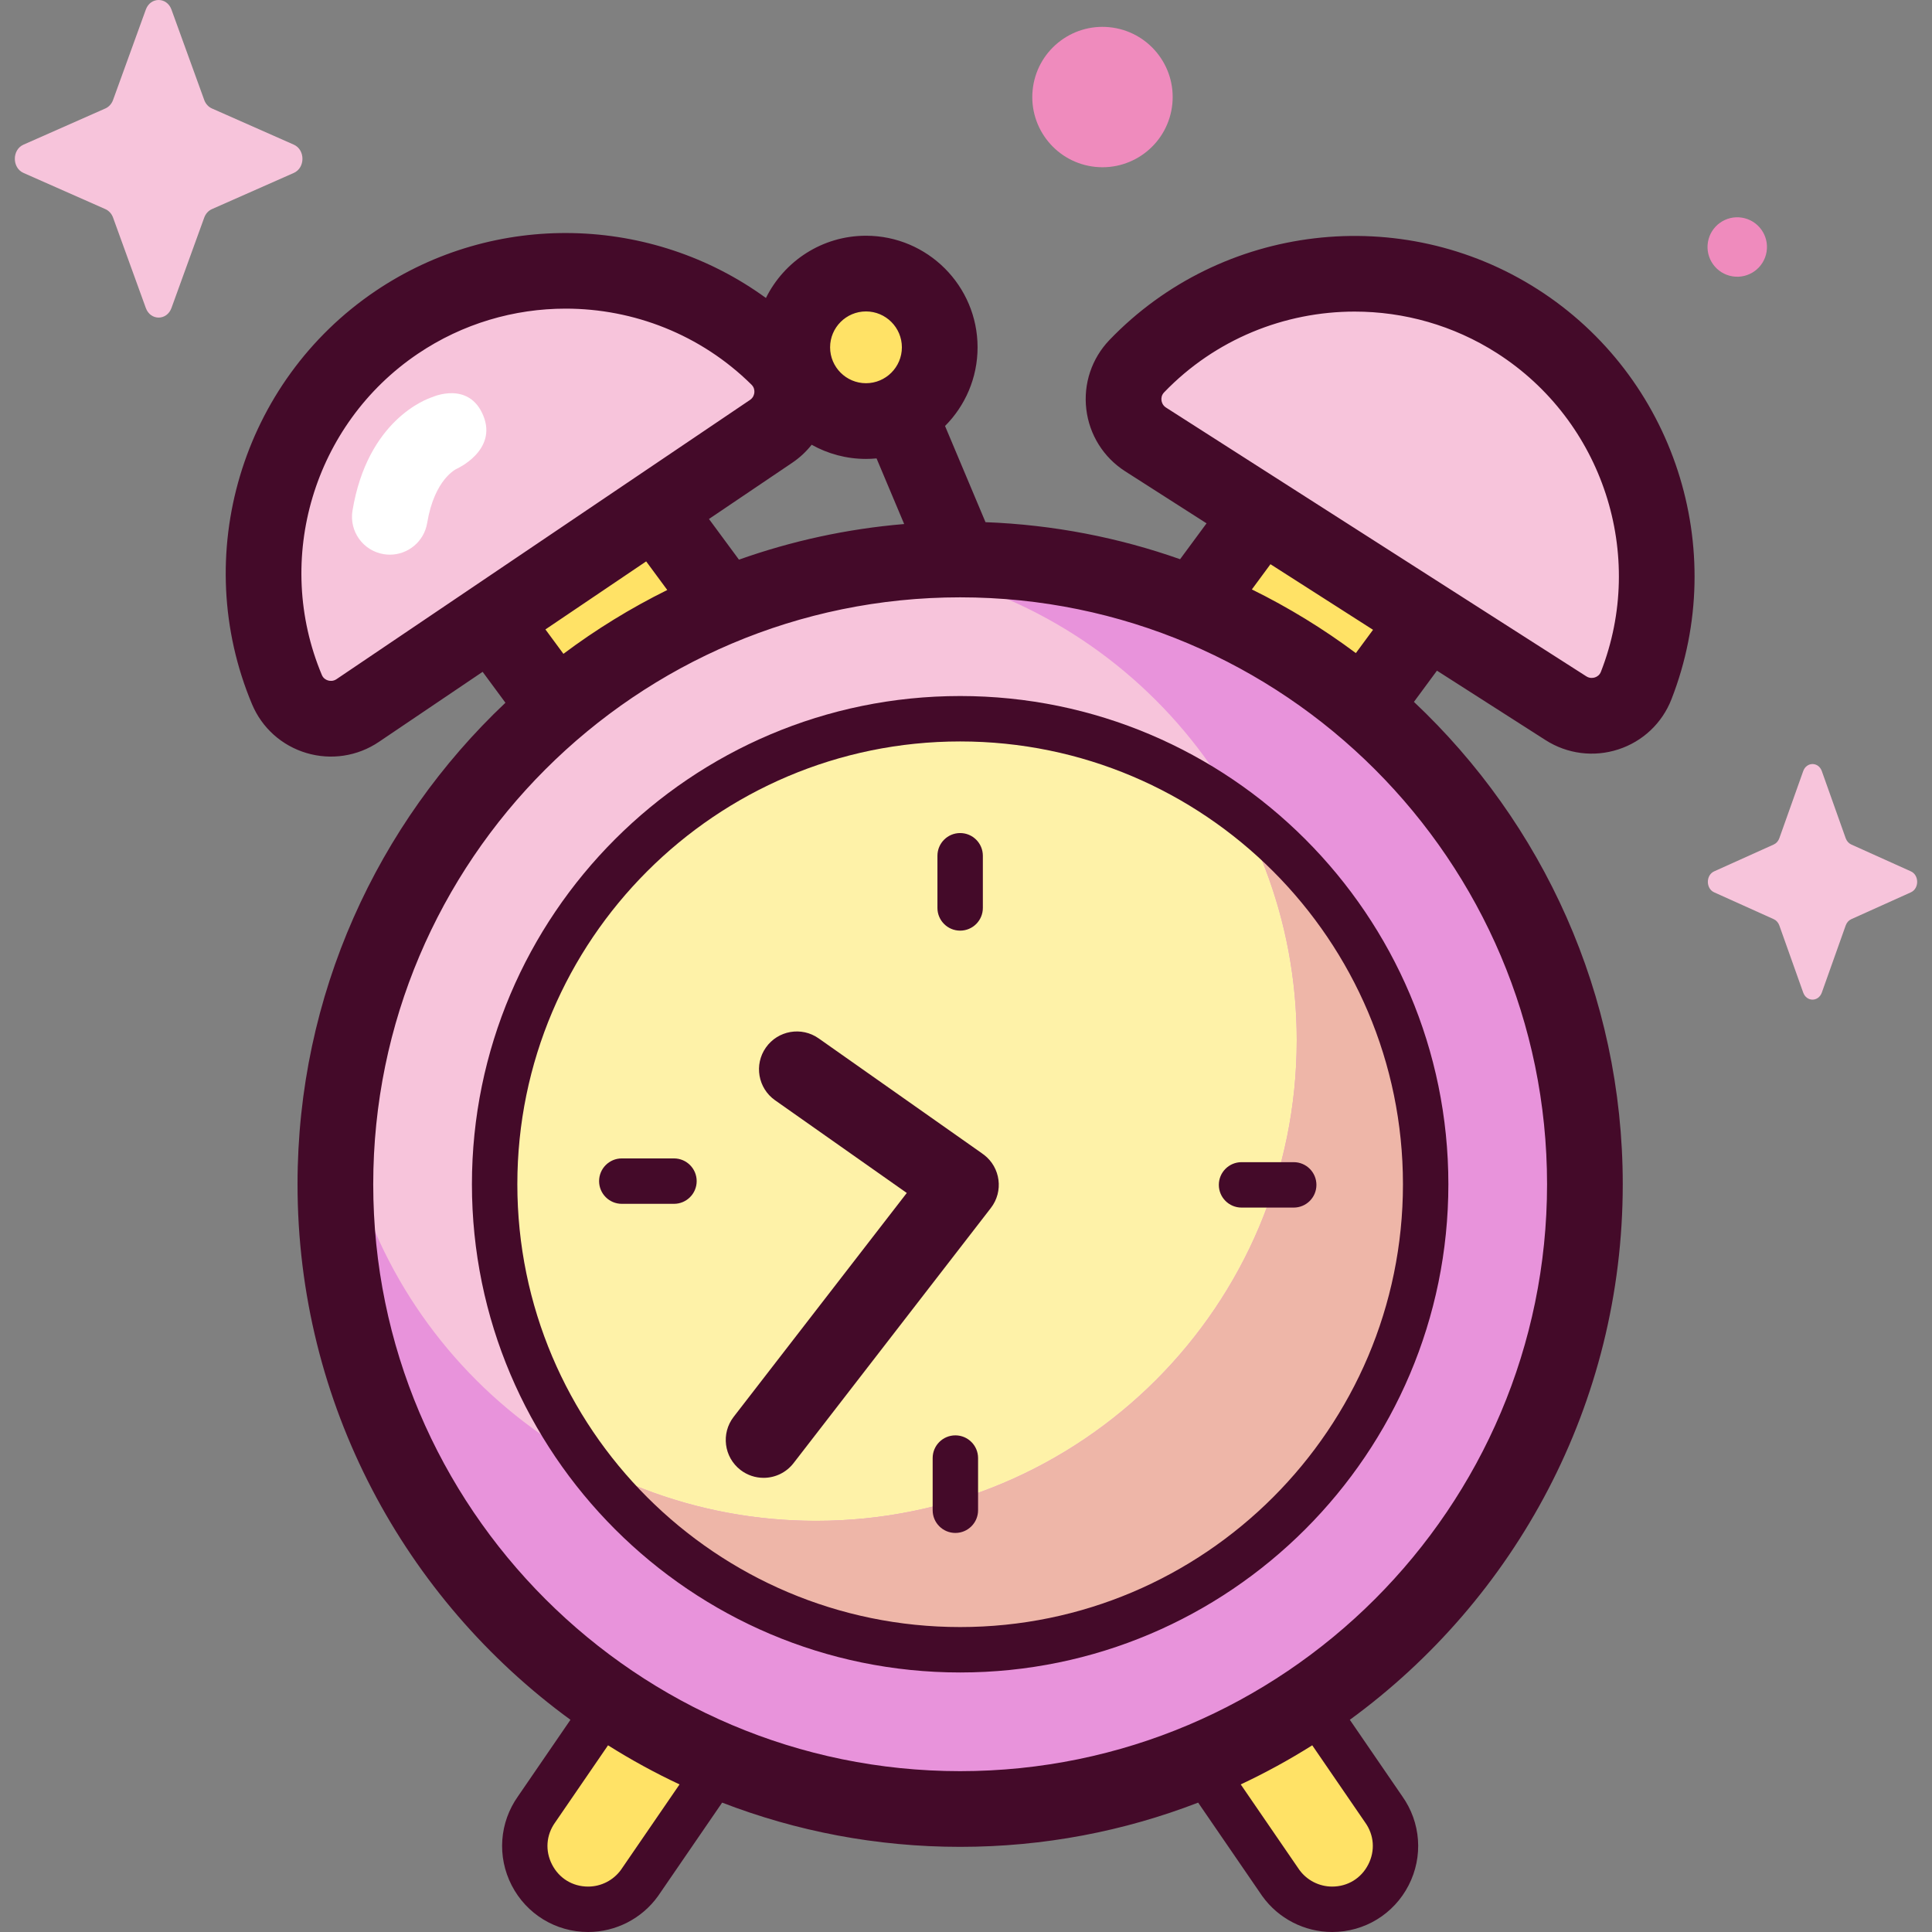 <svg id="Capa_1" enable-background="new 0 0 512 512" height="512" viewBox="0 0 512 512" width="512" xmlns="http://www.w3.org/2000/svg"><rect x="0" y="0" width="512" height="512" fill="#808080" stroke="none"/><g><g><path d="m131.184 122.79h52.253v68.419h-52.253z" fill="#ffe266" transform="matrix(.805 -.594 .594 .805 -62.483 124.039)"/><path d="m325.046 122.79h52.253v68.419h-52.253z" fill="#ffe266" transform="matrix(-.805 -.594 .594 -.805 540.576 491.81)"/><path d="m204.368 114.302c6.611-4.464 7.517-13.875 1.846-19.485-26.601-26.315-68.91-31.113-101.103-9.372-32.202 21.746-43.555 62.8-29.066 97.311 3.083 7.344 12.154 9.996 18.755 5.538z" fill="#f7c4db"/><path d="m303.606 116.461c-6.72-4.298-7.862-13.683-2.334-19.433 25.934-26.973 68.11-32.828 100.837-11.9 32.736 20.933 45.113 61.69 31.492 96.553-2.898 7.419-11.9 10.297-18.61 6.006z" fill="#f7c4db"/><g fill="#ffe266"><ellipse cx="229.496" cy="92.044" rx="19.542" ry="19.542" transform="matrix(.228 -.974 .974 .228 87.583 294.532)"/><path d="m155.86 505.982c-13.644 0-21.574-15.429-13.632-26.523l19.685-28.709c3.416-4.982 10.235-6.229 15.193-2.779l9.655 6.718c4.911 3.417 6.143 10.157 2.759 15.091l-20.027 29.197c-3.149 4.396-8.225 7.005-13.633 7.005z"/><path d="m353.037 505.982c13.644 0 21.574-15.429 13.632-26.523l-19.685-28.709c-3.416-4.982-10.235-6.229-15.193-2.779l-9.655 6.718c-4.911 3.417-6.143 10.157-2.759 15.091l20.027 29.197c3.149 4.396 8.225 7.005 13.633 7.005z"/></g><circle cx="254.449" cy="313.838" fill="#f7c4db" r="165.568"/><circle cx="254.449" cy="313.838" fill="#fef2a8" r="123.366"/><path d="m202.364 381.611 52.292-67.624" fill="#fef2a8"/><path d="m211.173 283.378 43.276 30.46" fill="#fef2a8"/><path d="m254.449 148.27c-6.894 0-13.688.429-20.361 1.247 61.913 8.67 109.562 61.835 109.562 126.138 0 70.353-57.032 127.385-127.385 127.385-64.303 0-117.468-47.648-126.138-109.562-.818 6.673-1.247 13.466-1.247 20.361 0 91.441 74.127 165.568 165.568 165.568s165.568-74.128 165.568-165.568c.001-91.442-74.127-165.569-165.567-165.569z" fill="#e893db"/><path d="m328.316 215.023c9.778 18.029 15.334 38.68 15.334 60.632 0 70.353-57.032 127.385-127.385 127.385-21.952 0-42.603-5.556-60.632-15.334 22.5 30.05 58.386 49.499 98.815 49.499 68.133 0 123.366-55.233 123.366-123.366.001-40.43-19.447-76.316-49.498-98.816z" fill="#eeb6a8"/></g><g><g fill="#440a29"><path d="m407.513 76.677c-36.094-23.08-83.816-17.445-113.471 13.399-4.717 4.907-6.962 11.602-6.16 18.37.805 6.785 4.567 12.786 10.32 16.465l21.547 13.779-7.013 9.507c-16.236-5.73-33.558-9.135-51.567-9.816l-10.723-25.488c5.325-5.35 8.621-12.721 8.621-20.849 0-16.306-13.266-29.572-29.572-29.572-11.613 0-21.679 6.731-26.514 16.495-30.194-21.977-71.76-23.257-103.484-1.835-35.518 23.985-49.27 70.04-32.701 109.506 2.629 6.262 7.878 10.969 14.4 12.913 6.502 1.945 13.543.894 19.217-2.944l27.49-18.564 6.043 8.192c-33.904 32.035-55.096 77.389-55.096 127.603 0 58.255 28.522 109.965 72.327 141.926l-13.88 20.244c-4.958 6.968-5.611 16.013-1.699 23.623 3.92 7.629 11.684 12.369 20.262 12.369 7.332 0 14.258-3.559 18.526-9.521.023-.033.047-.066.069-.099l16.92-24.667c19.586 7.564 40.852 11.724 63.074 11.724s43.488-4.159 63.074-11.723l16.92 24.667c.023.033.046.066.069.098 4.267 5.962 11.193 9.522 18.525 9.522 8.578 0 16.342-4.74 20.263-12.368 3.911-7.61 3.259-16.655-1.7-23.623l-13.88-20.243c43.805-31.962 72.327-83.672 72.327-141.927 0-50.335-21.295-95.784-55.341-127.832l6.102-8.272 28.78 18.403c5.769 3.694 12.825 4.57 19.285 2.462 6.472-2.106 11.601-6.943 14.072-13.268 15.576-39.871.675-85.567-35.432-108.656zm-211.68 71.636-7.949-10.775 22.097-14.922-.001.001c1.969-1.33 3.684-2.94 5.118-4.754 4.264 2.387 9.173 3.755 14.398 3.755.945 0 1.878-.049 2.8-.136l7.317 17.392c-15.224 1.278-29.9 4.509-43.78 9.439zm33.663-65.78c5.244 0 9.511 4.267 9.511 9.511s-4.267 9.511-9.511 9.511-9.511-4.267-9.511-9.511 4.267-9.511 9.511-9.511zm-140.31 97.449c-.908.615-1.805.479-2.259.344-.534-.159-1.25-.54-1.633-1.453-12.877-30.672-2.182-66.469 25.431-85.116 11.897-8.034 25.576-11.966 39.184-11.966 17.963 0 35.801 6.85 49.252 20.157.716.708.804 1.525.752 2.084-.044.469-.252 1.346-1.157 1.957zm55.357-13.176 26.701-18.032 5.591 7.58c-9.711 4.806-18.923 10.474-27.52 16.921zm20.024 328.71c-2.016 2.786-5.266 4.448-8.708 4.448-4.107 0-7.681-2.181-9.558-5.834-1.878-3.653-1.571-7.828.82-11.168.024-.033.047-.067.07-.1l13.944-20.338c6.077 3.828 12.404 7.292 18.951 10.365zm197.138-12.654c.023.033.047.067.07.1 2.391 3.34 2.698 7.514.82 11.168-1.877 3.653-5.451 5.834-9.558 5.834-3.441 0-6.691-1.661-8.707-4.447l-15.521-22.627c6.547-3.073 12.874-6.537 18.951-10.365zm48.282-169.024c0 85.764-69.774 155.538-155.538 155.538s-155.538-69.774-155.538-155.538 69.774-155.538 155.538-155.538 155.538 69.774 155.538 155.538zm-50.671-140.762c-8.611-6.432-17.834-12.085-27.556-16.872l4.929-6.682 27.181 17.381zm64.943 4.955c-.36.922-1.067 1.321-1.596 1.493-.449.147-1.342.305-2.268-.287l-111.386-71.227c-.92-.589-1.151-1.46-1.206-1.927-.066-.559.001-1.377.699-2.103 13.544-14.086 31.938-21.405 50.5-21.405 13.025 0 26.132 3.604 37.704 11.003 28.07 17.95 39.658 53.468 27.553 84.453z"/><path d="m254.449 184.454c-71.343 0-129.384 58.042-129.384 129.384 0 71.343 58.042 129.384 129.384 129.384 71.343 0 129.384-58.042 129.384-129.384 0-71.343-58.042-129.384-129.384-129.384zm0 246.732c-64.706 0-117.348-52.642-117.348-117.348s52.642-117.348 117.348-117.348 117.348 52.642 117.348 117.348-52.642 117.348-117.348 117.348z"/><path d="m260.792 306.052c-.113-.087-.233-.16-.348-.242-.076-.057-.144-.119-.222-.174l-43.275-30.46c-4.53-3.189-10.788-2.101-13.975 2.429-3.189 4.53-2.101 10.787 2.429 13.975l34.905 24.568-45.876 59.326c-3.389 4.382-2.583 10.682 1.799 14.07 1.826 1.413 3.986 2.096 6.129 2.096 2.998 0 5.965-1.34 7.942-3.895l52.293-67.624c3.387-4.381 2.582-10.681-1.801-14.069z"/><path d="m254.449 246.629c3.324 0 6.018-2.695 6.018-6.018v-13.826c0-3.324-2.695-6.018-6.018-6.018-3.324 0-6.018 2.695-6.018 6.018v13.826c-.001 3.324 2.694 6.018 6.018 6.018z"/><path d="m323.004 314.004c0 3.324 2.695 6.018 6.018 6.018h13.826c3.324 0 6.018-2.695 6.018-6.018 0-3.324-2.695-6.018-6.018-6.018h-13.826c-3.323 0-6.018 2.694-6.018 6.018z"/><path d="m253.182 380.385c-3.324 0-6.018 2.695-6.018 6.018v13.826c0 3.324 2.695 6.018 6.018 6.018 3.324 0 6.018-2.695 6.018-6.018v-13.826c0-3.323-2.694-6.018-6.018-6.018z"/><path d="m178.609 306.992h-13.826c-3.324 0-6.018 2.695-6.018 6.018s2.695 6.018 6.018 6.018h13.826c3.323 0 6.018-2.695 6.018-6.018s-2.695-6.018-6.018-6.018z"/></g><path d="m103.322 146.991c-.546 0-1.099-.045-1.655-.137-5.465-.907-9.159-6.073-8.251-11.538 3.971-23.919 19.459-29.54 21.212-30.102 0 0 9.648-4.343 13.456 4.947s-7.181 14.123-6.924 14.012c-.244.105-6.009 2.714-7.955 14.43-.816 4.907-5.066 8.388-9.883 8.388z" fill="#fff"/></g><g><path d="m45.438 2.538 8.684 23.956c.372 1.026 1.108 1.838 2.037 2.249l21.694 9.589c3.065 1.355 3.065 6.146 0 7.5l-21.694 9.589c-.929.41-1.665 1.223-2.037 2.249l-8.684 23.956c-1.227 3.385-5.566 3.385-6.792 0l-8.684-23.956c-.372-1.026-1.108-1.839-2.037-2.249l-21.695-9.588c-3.065-1.355-3.065-6.146 0-7.5l21.694-9.589c.929-.411 1.665-1.223 2.037-2.249l8.684-23.956c1.227-3.385 5.566-3.385 6.793-.001z" fill="#f7c4db"/><ellipse cx="292.037" cy="25.668" fill="#ef8bbd" rx="18.603" ry="18.603" transform="matrix(.099 -.995 .995 .099 237.718 313.755)"/><ellipse cx="460.478" cy="65.431" fill="#ef8bbd" rx="7.878" ry="7.878" transform="matrix(.16 -.987 .987 .16 322.131 509.482)"/><path d="m482.806 204.365 6.32 17.77c.27.761.806 1.364 1.482 1.668l15.788 7.113c2.23 1.005 2.23 4.559 0 5.564l-15.788 7.113c-.676.305-1.212.907-1.482 1.668l-6.32 17.77c-.893 2.511-4.05 2.511-4.943 0l-6.32-17.77c-.271-.761-.806-1.364-1.482-1.668l-15.788-7.113c-2.23-1.005-2.23-4.559 0-5.564l15.788-7.113c.676-.305 1.212-.908 1.482-1.668l6.32-17.77c.892-2.511 4.05-2.511 4.943 0z" fill="#f7c4db"/></g></g></svg>